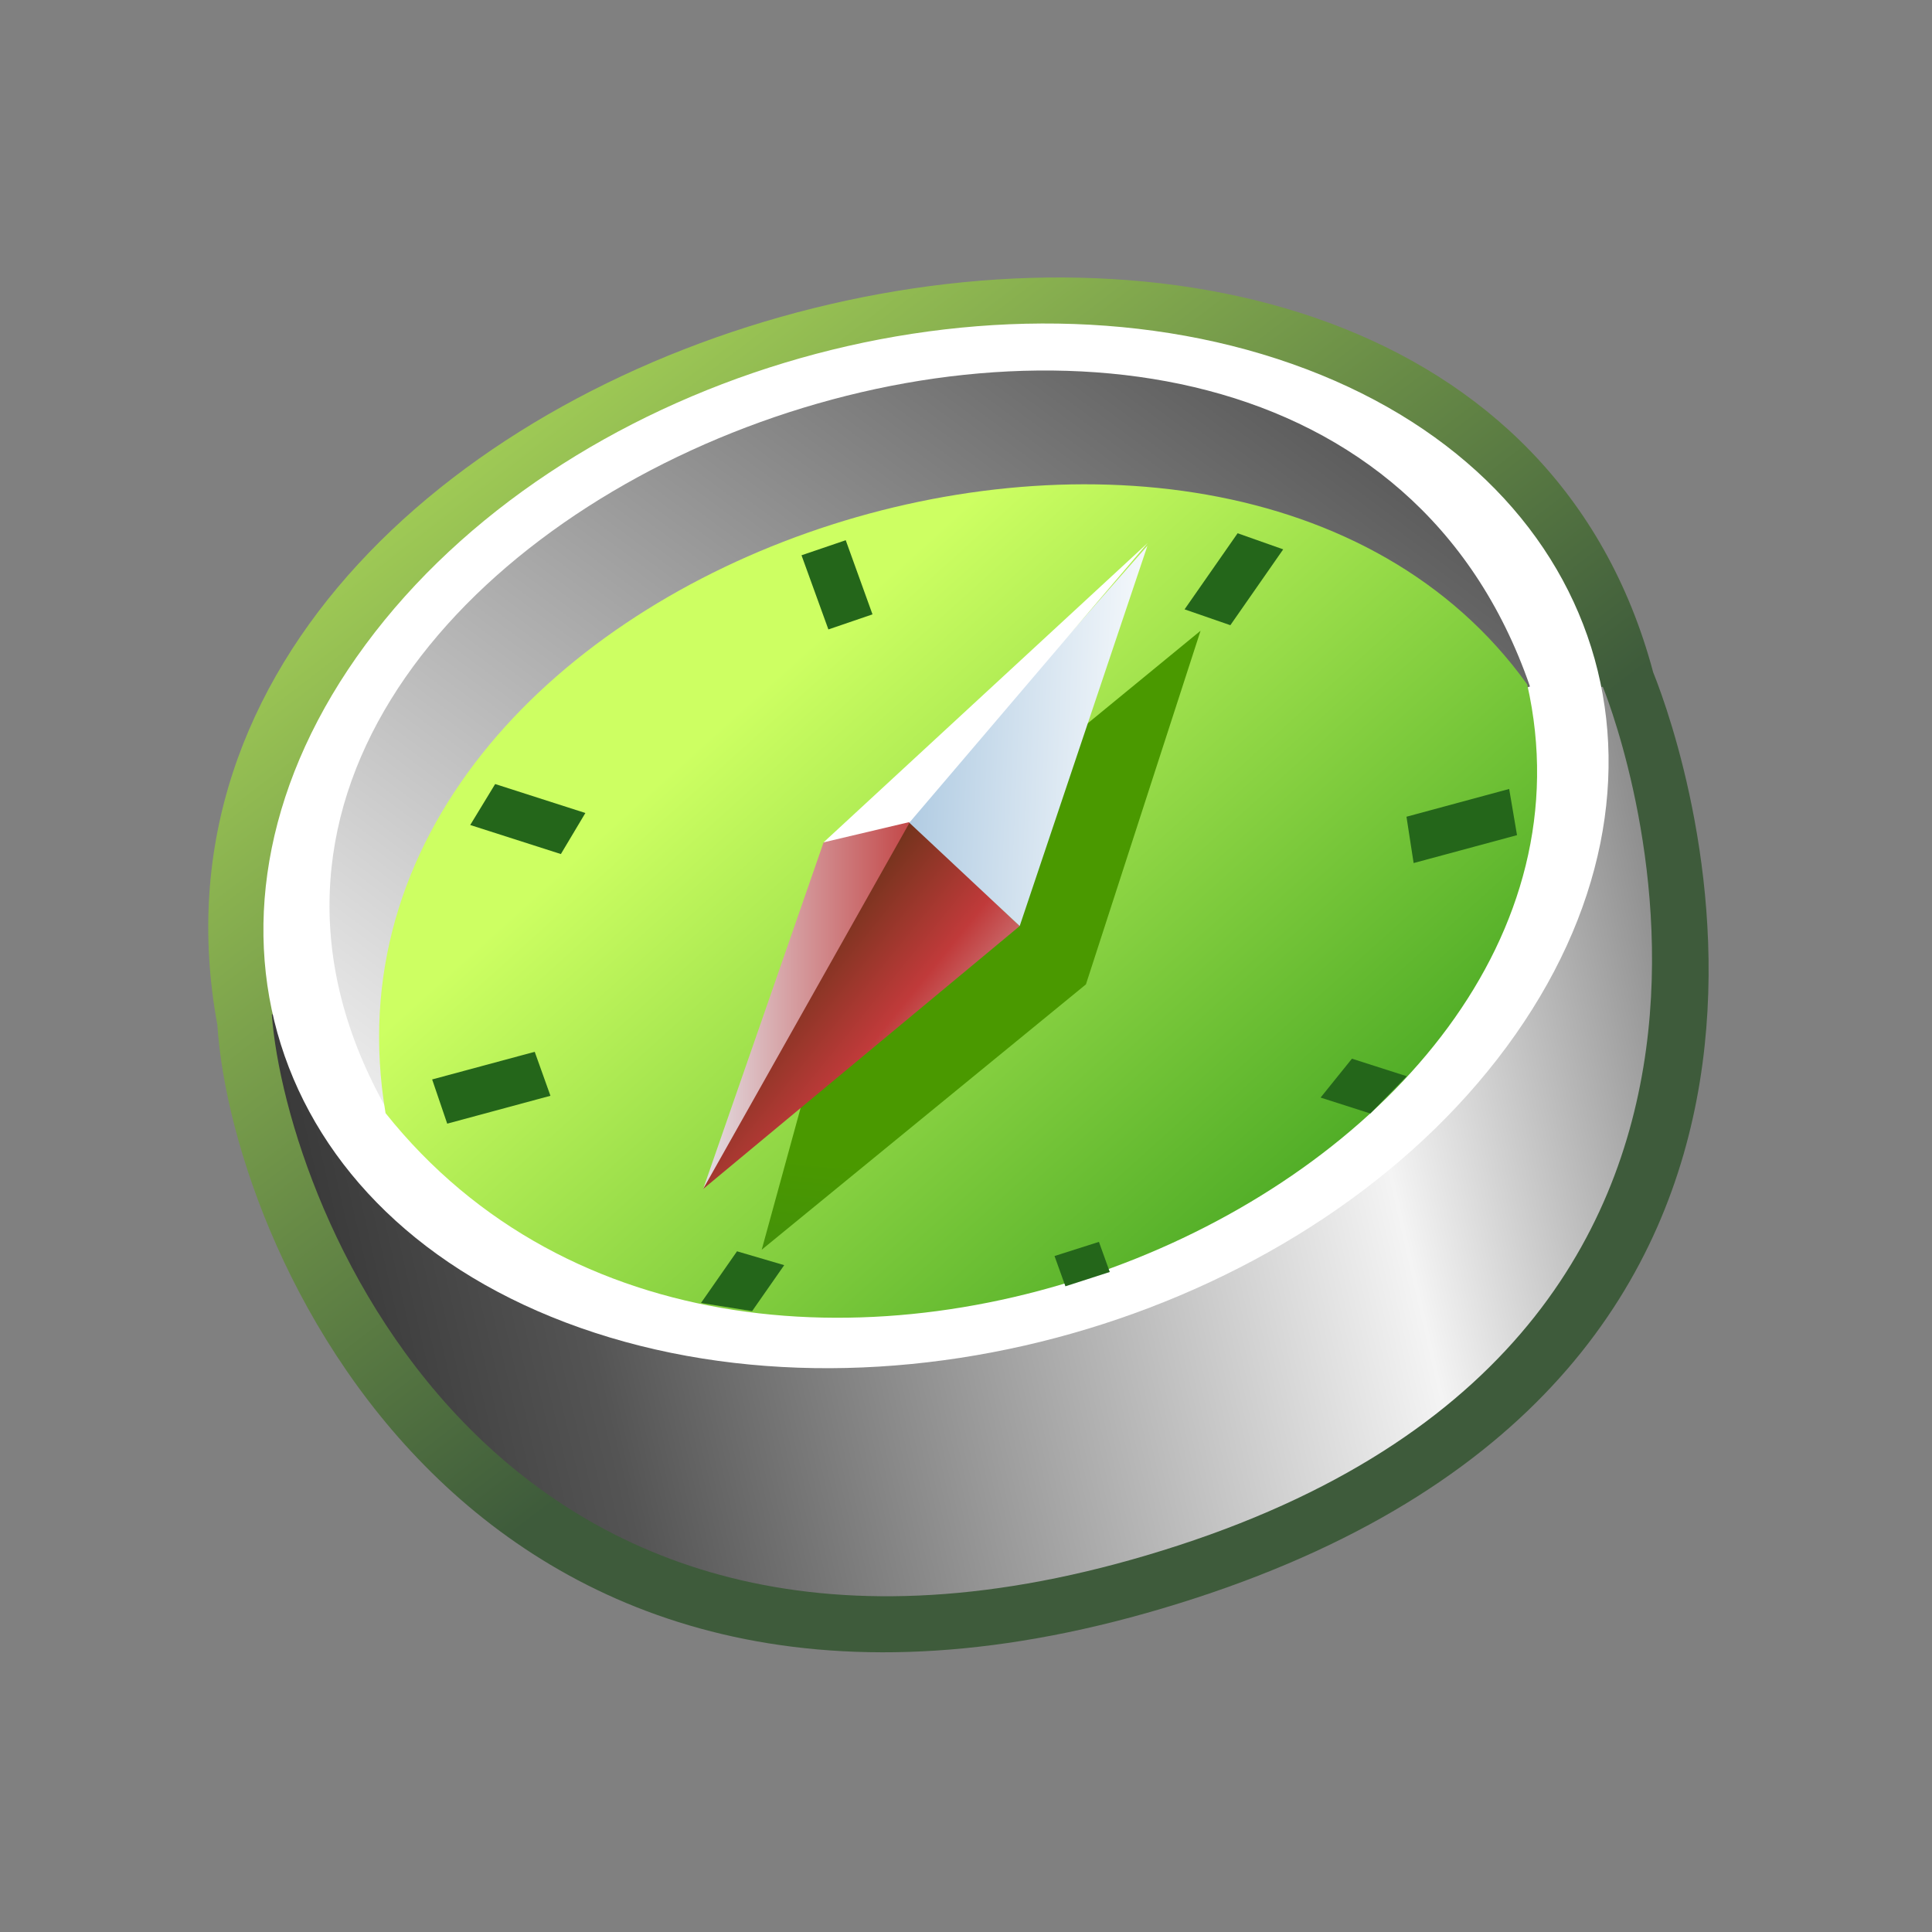 <?xml version="1.0" encoding="UTF-8"?>
<svg xmlns="http://www.w3.org/2000/svg" xmlns:xlink="http://www.w3.org/1999/xlink" contentScriptType="text/ecmascript" zoomAndPan="magnify" baseProfile="tiny" contentStyleType="text/css" version="1.0" width="612px" preserveAspectRatio="xMidYMid meet" viewBox="-0.061 90.278 612 612" height="612px" x="0px" y="0px">
    <rect x="-0.061" y="90.278" width="612" height="612" fill="#808080" stroke="none"/>
    <linearGradient x1="92.621" y1="111.496" x2="343.137" gradientUnits="userSpaceOnUse" y2="438.119" xlink:type="simple" xlink:actuate="onLoad" id="SVGID_1_" xlink:show="other">
        <stop stop-color="#cdff62" offset="0"/>
        <stop stop-color="#3e5b3b" offset="1"/>
    </linearGradient>
    <path fill="url(#SVGID_1_)" d="M 68.79 414.903 C 73.59 489.202 153.704 669.813 378.642 596.514 C 600.413 524.223 534.553 330.305 523.615 303.239 C 462.879 75.771 26.455 185.987 68.79 414.903 z "/>
    <linearGradient x1="77.284" gradientTransform="matrix(6.955 0 0 -6.955 11.739 5567.464)" y1="740.199" x2="10.694" gradientUnits="userSpaceOnUse" y2="724.969" xlink:type="simple" xlink:actuate="onLoad" id="SVGID_2_" xlink:show="other">
        <stop stop-color="#818181" offset="0"/>
        <stop stop-color="#f4f4f4" offset="0.243"/>
        <stop stop-color="#545454" offset="0.788"/>
        <stop stop-color="#333333" offset="0.995"/>
        <stop stop-color="#333333" offset="1"/>
    </linearGradient>
    <path fill="url(#SVGID_2_)" d="M 86.043 411.647 C 90.543 472.076 158.036 649.952 373.259 579.808 C 590.79 508.92 507.649 307.802 507.649 307.802 L 86.043 411.647 z "/>
    <path fill="#ffffff" d="M 409.186 205.543 C 309.361 170.381 177.961 210.209 115.705 294.513 C 53.413 378.858 83.867 475.721 183.692 510.876 C 283.511 546.072 414.889 506.23 477.181 421.892 C 539.451 337.589 509.012 240.733 409.186 205.543 z "/>
    <linearGradient x1="6.784" gradientTransform="matrix(6.955 0 0 -6.955 11.739 5567.464)" y1="708.716" x2="68.596" gradientUnits="userSpaceOnUse" y2="791.727" xlink:type="simple" xlink:actuate="onLoad" id="SVGID_3_" xlink:show="other">
        <stop stop-color="#818181" offset="0"/>
        <stop stop-color="#f4f4f4" offset="0.243"/>
        <stop stop-color="#545454" offset="0.788"/>
        <stop stop-color="#333333" offset="0.995"/>
        <stop stop-color="#333333" offset="1"/>
    </linearGradient>
    <path fill="url(#SVGID_3_)" d="M 484.587 307.733 C 412.517 98.784 15.371 253.021 122.555 441.844 L 484.587 307.733 z "/>
    <linearGradient x1="33.175" gradientTransform="matrix(6.955 0 0 -6.955 11.739 5567.464)" y1="756.317" x2="64.175" gradientUnits="userSpaceOnUse" y2="721.977" xlink:type="simple" xlink:actuate="onLoad" id="SVGID_4_" xlink:show="other">
        <stop stop-color="#cdff62" offset="0"/>
        <stop stop-color="#208d10" offset="1"/>
    </linearGradient>
    <path fill="url(#SVGID_4_)" d="M 483.704 307.065 C 387.112 172.557 92.712 268.342 122.074 442.887 C 237.889 588.105 519.645 465.789 483.704 307.065 z "/>
    <linearGradient x1="45.579" gradientTransform="matrix(6.955 0 0 -6.955 11.739 5567.464)" y1="770.407" x2="37.249" gradientUnits="userSpaceOnUse" y2="687.737" xlink:type="simple" xlink:actuate="onLoad" id="SVGID_5_" xlink:show="other">
        <stop stop-color="#4a9900" offset="0"/>
        <stop stop-color="#4a9900" offset="0.44"/>
        <stop stop-color="#0e4e58" offset="0.94"/>
        <stop stop-color="#0e4e58" offset="1"/>
    </linearGradient>
    <polygon fill="url(#SVGID_5_)" points="380.241,290.075 270.262,380.331 241.227,486.152 343.932,402.099 "/>
    <linearGradient x1="30.331" gradientTransform="matrix(6.955 0 0 -6.955 11.739 5567.464)" y1="742.039" x2="40.637" gradientUnits="userSpaceOnUse" y2="742.039" xlink:type="simple" xlink:actuate="onLoad" id="SVGID_6_" xlink:show="other">
        <stop stop-color="#e3dfe4" offset="0"/>
        <stop stop-color="#c03a3a" offset="1"/>
    </linearGradient>
    <polygon fill="url(#SVGID_6_)" points="260.824,357.11 222.679,466.909 294.353,346.935 "/>
    <linearGradient x1="44.112" gradientTransform="matrix(6.955 0 0 -6.955 11.739 5567.464)" y1="734.405" x2="29.483" gradientUnits="userSpaceOnUse" y2="746.285" xlink:type="simple" xlink:actuate="onLoad" id="SVGID_7_" xlink:show="other">
        <stop stop-color="#e6eef4" offset="0"/>
        <stop stop-color="#c03a3a" offset="0.44"/>
        <stop stop-color="#302d02" offset="0.94"/>
        <stop stop-color="#302d02" offset="1"/>
    </linearGradient>
    <polygon fill="url(#SVGID_7_)" points="288.191,350.642 222.679,466.909 322.949,383.621 "/>
    <linearGradient x1="52.485" gradientTransform="matrix(6.955 0 0 -6.955 11.739 5567.464)" y1="753.849" x2="37.615" gradientUnits="userSpaceOnUse" y2="754.469" xlink:type="simple" xlink:actuate="onLoad" id="SVGID_8_" xlink:show="other">
        <stop stop-color="#ffffff" offset="0"/>
        <stop stop-color="#ffffff" offset="0.05"/>
        <stop stop-color="#a2c2dd" offset="1"/>
    </linearGradient>
    <polygon fill="url(#SVGID_8_)" points="322.949,383.621 363.411,263.168 286.911,349.885 "/>
    <polygon fill="#ffffff" points="363.481,262.285 260.824,357.11 288.191,350.642 "/>
    <polygon fill="#24661a" points="445.551,431.197 428.193,425.64 418.262,437.957 434.014,442.999 "/>
    <polygon fill="#24661a" points="185.368,347.812 156.792,338.638 148.892,351.616 177.607,360.817 "/>
    <polygon fill="#24661a" points="389.678,288.323 406.418,264.295 391.981,259.197 375.178,283.302 "/>
    <polygon fill="#24661a" points="233.404,486.652 221.99,503.023 238.188,505.603 248.349,491.041 "/>
    <polygon fill="#24661a" points="276.32,284.887 267.842,261.402 253.835,266.173 262.348,289.665 "/>
    <polygon fill="#24661a" points="333.98,488.148 337.429,497.738 351.484,493.204 348.048,483.669 "/>
    <polygon fill="#24661a" points="169.323,423.457 136.832,432.213 141.603,446.219 174.303,437.386 "/>
    <polygon fill="#24661a" points="447.735,363.668 480.484,354.829 478.001,340.197 445.468,348.994 "/>
</svg>

